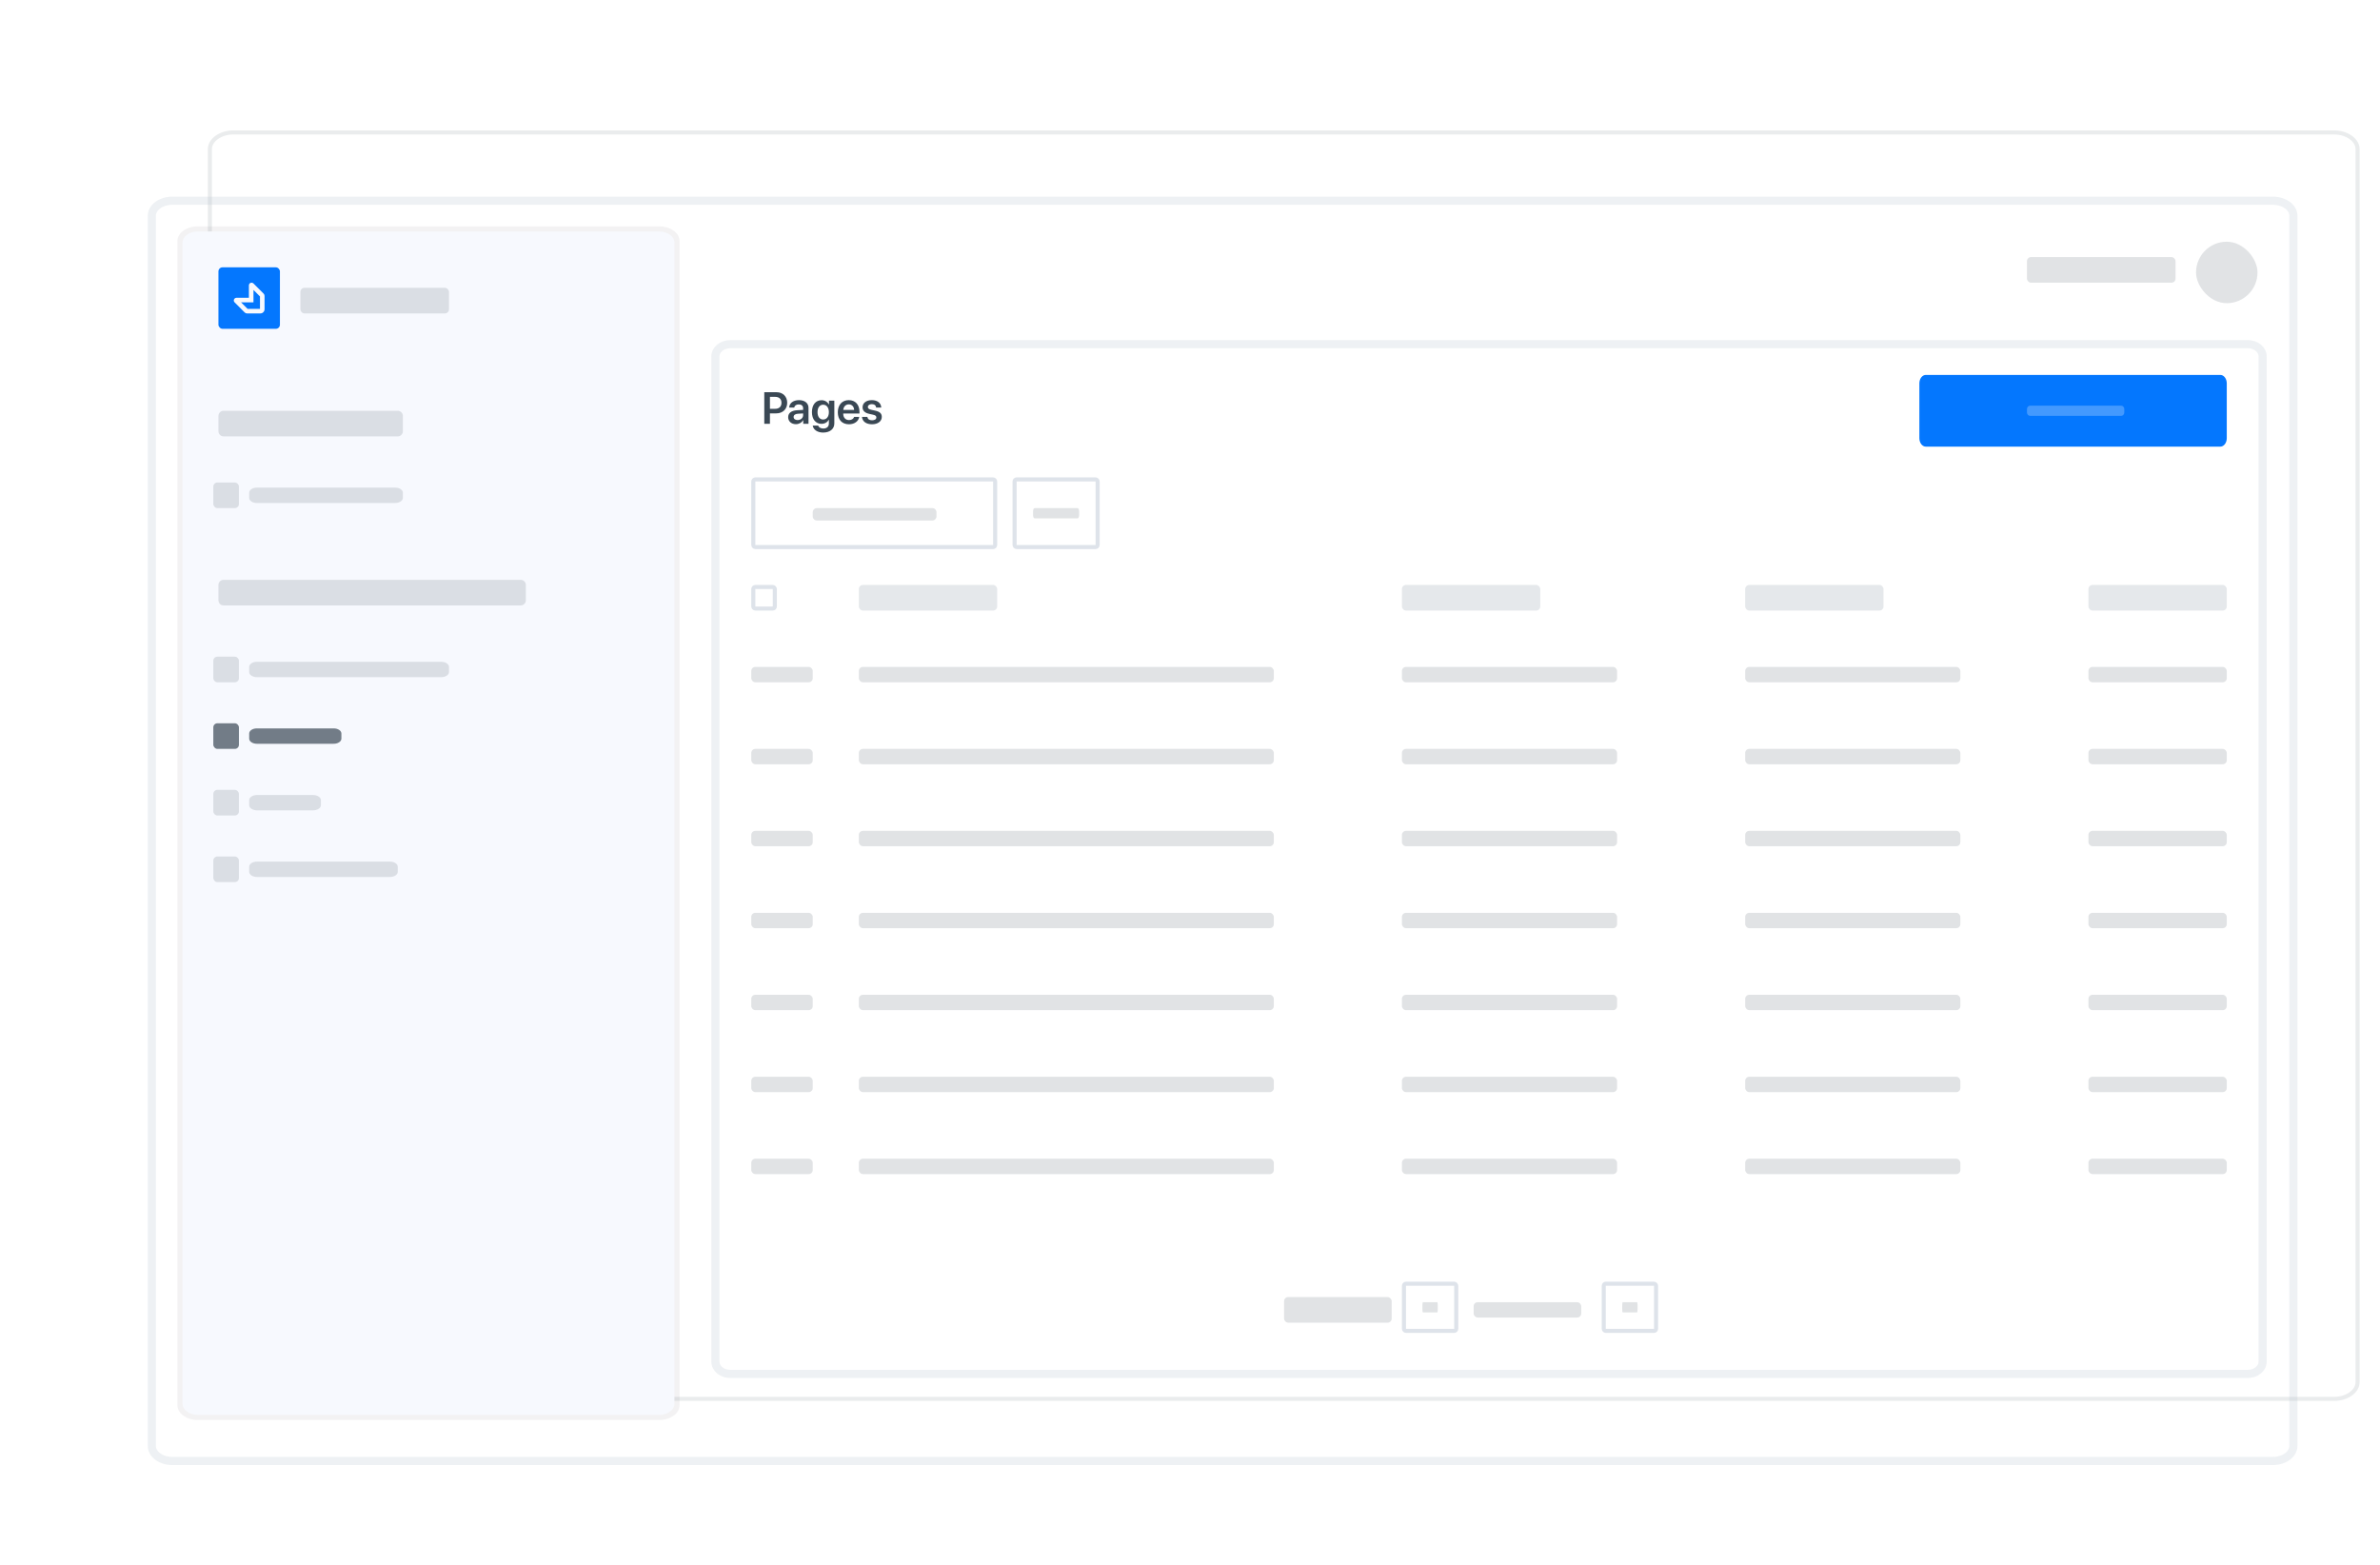 <svg width="584" height="384" viewBox="0 0 584 384" fill="none" xmlns="http://www.w3.org/2000/svg">
<g filter="url(#filter0_dd)">
<path d="M557.714 48H42.286C38.814 48 36 50.065 36 52.612V355.159C36 357.707 38.814 359.771 42.286 359.771H557.714C561.186 359.771 564 357.707 564 355.159V52.612C564 50.065 561.186 48 557.714 48Z" fill="white"/>
<path d="M42.286 48.5H557.714C559.355 48.5 560.82 48.989 561.863 49.754C562.907 50.52 563.5 51.536 563.5 52.612V355.159C563.5 356.236 562.907 357.252 561.863 358.017C560.82 358.783 559.355 359.271 557.714 359.271H42.286C40.645 359.271 39.18 358.783 38.137 358.017C37.093 357.252 36.5 356.236 36.5 355.159V52.612C36.5 51.536 37.093 50.52 38.137 49.754C39.18 48.989 40.645 48.5 42.286 48.5Z" stroke="#EAECED"/>
</g>
<path d="M557.714 49.257H42.286C39.508 49.257 37.257 50.906 37.257 52.939V354.833C37.257 356.866 39.508 358.514 42.286 358.514H557.714C560.492 358.514 562.743 356.866 562.743 354.833V52.939C562.743 50.906 560.492 49.257 557.714 49.257Z" stroke="#ADBACC" stroke-opacity="0.2" stroke-width="2"/>
<path d="M551.567 84.457H179.176C177.169 84.457 175.543 85.804 175.543 87.465V334.135C175.543 335.796 177.169 337.143 179.176 337.143H551.567C553.573 337.143 555.2 335.796 555.2 334.135V87.465C555.2 85.804 553.573 84.457 551.567 84.457Z" fill="white" stroke="#ADBACC" stroke-opacity="0.2" stroke-width="2"/>
<path d="M161.714 55.543H48.571C45.794 55.543 43.543 57.147 43.543 59.126V344.874C43.543 346.853 45.794 348.457 48.571 348.457H161.714C164.491 348.457 166.743 346.853 166.743 344.874V59.126C166.743 57.147 164.491 55.543 161.714 55.543Z" fill="#4D394B" fill-opacity="0.07"/>
<path d="M161.714 56.8H48.571C46.489 56.8 44.8 58.004 44.8 59.489V344.511C44.8 345.996 46.489 347.2 48.571 347.2H161.714C163.797 347.2 165.486 345.996 165.486 344.511V59.489C165.486 58.004 163.797 56.8 161.714 56.8Z" fill="#F7F9FE"/>
<rect x="184.343" y="117.143" width="60.343" height="17.6" rx="1" fill="white"/>
<rect x="184.843" y="117.643" width="59.343" height="16.6" rx="0.5" stroke="#ADBACC" stroke-opacity="0.4"/>
<path d="M228.778 124.686H200.441C199.882 124.686 199.429 125.14 199.429 125.7V126.714C199.429 127.274 199.882 127.728 200.441 127.728H228.778C229.337 127.728 229.79 127.274 229.79 126.714V125.7C229.79 125.14 229.337 124.686 228.778 124.686Z" fill="#3a4854" fill-opacity="0.15"/>
<rect x="248.457" y="117.143" width="21.371" height="17.6" rx="1" fill="white"/>
<rect x="248.957" y="117.643" width="20.371" height="16.6" rx="0.5" stroke="#ADBACC" stroke-opacity="0.4"/>
<path d="M264.423 124.686H253.863C253.655 124.686 253.486 125.061 253.486 125.524V126.362C253.486 126.825 253.655 127.2 253.863 127.2H264.423C264.631 127.2 264.8 126.825 264.8 126.362V125.524C264.8 125.061 264.631 124.686 264.423 124.686Z" fill="#3a4854" fill-opacity="0.15"/>
<path d="M544.812 92H472.559C471.682 92 470.971 92.927 470.971 94.071V107.529C470.971 108.673 471.682 109.6 472.559 109.6H544.812C545.689 109.6 546.4 108.673 546.4 107.529V94.071C546.4 92.927 545.689 92 544.812 92Z" fill="#0477FE"/>
<path opacity="0.5" d="M520.461 99.543H498.168C497.728 99.543 497.371 99.918 497.371 100.381V101.219C497.371 101.682 497.728 102.057 498.168 102.057H520.461C520.901 102.057 521.257 101.682 521.257 101.219V100.381C521.257 99.918 520.901 99.543 520.461 99.543Z" fill="white" fill-opacity="0.5"/>
<rect x="210.743" y="143.543" width="33.943" height="6.286" rx="1" fill="#E5E8EB"/>
<rect x="184.343" y="143.543" width="6.286" height="6.286" rx="1" fill="white"/>
<rect x="184.843" y="144.043" width="5.286" height="5.286" rx="0.5" stroke="#ADBACC" stroke-opacity="0.4"/>
<rect x="315.086" y="318.286" width="26.4" height="6.286" rx="1" fill="#3a4854" fill-opacity="0.15"/>
<rect x="344" y="314.514" width="13.829" height="12.571" rx="1" fill="white"/>
<rect x="344.5" y="315.014" width="12.829" height="11.571" rx="0.5" stroke="#ADBACC" stroke-opacity="0.4"/>
<path d="M352.674 319.543H349.154C349.085 319.543 349.029 319.918 349.029 320.381V321.219C349.029 321.682 349.085 322.057 349.154 322.057H352.674C352.744 322.057 352.8 321.682 352.8 321.219V320.381C352.8 319.918 352.744 319.543 352.674 319.543Z" fill="#3a4854" fill-opacity="0.15"/>
<rect x="361.6" y="319.543" width="26.4" height="3.771" rx="1" fill="#3a4854" fill-opacity="0.15"/>
<rect x="393.029" y="314.514" width="13.829" height="12.571" rx="1" fill="white"/>
<rect x="393.529" y="315.014" width="12.829" height="11.571" rx="0.5" stroke="#ADBACC" stroke-opacity="0.4"/>
<path d="M401.703 319.543H398.183C398.113 319.543 398.057 319.918 398.057 320.381V321.219C398.057 321.682 398.113 322.057 398.183 322.057H401.703C401.772 322.057 401.829 321.682 401.829 321.219V320.381C401.829 319.918 401.772 319.543 401.703 319.543Z" fill="#3a4854" fill-opacity="0.15"/>
<rect x="184.343" y="163.657" width="15.086" height="3.771" rx="1" fill="#3a4854" fill-opacity="0.15"/>
<rect x="210.743" y="163.657" width="101.829" height="3.771" rx="1" fill="#3a4854" fill-opacity="0.15"/>
<rect x="344" y="163.657" width="52.8" height="3.771" rx="1" fill="#3a4854" fill-opacity="0.15"/>
<rect x="428.229" y="163.657" width="52.8" height="3.771" rx="1" fill="#3a4854" fill-opacity="0.15"/>
<rect x="512.457" y="163.657" width="33.943" height="3.771" rx="1" fill="#3a4854" fill-opacity="0.15"/>
<rect x="184.343" y="183.771" width="15.086" height="3.771" rx="1" fill="#3a4854" fill-opacity="0.15"/>
<rect x="210.743" y="183.771" width="101.829" height="3.771" rx="1" fill="#3a4854" fill-opacity="0.15"/>
<rect x="344" y="183.771" width="52.8" height="3.771" rx="1" fill="#3a4854" fill-opacity="0.15"/>
<rect x="428.229" y="183.771" width="52.8" height="3.771" rx="1" fill="#3a4854" fill-opacity="0.15"/>
<rect x="512.457" y="183.771" width="33.943" height="3.771" rx="1" fill="#3a4854" fill-opacity="0.15"/>
<rect x="184.343" y="203.886" width="15.086" height="3.771" rx="1" fill="#3a4854" fill-opacity="0.15"/>
<rect x="210.743" y="203.886" width="101.829" height="3.771" rx="1" fill="#3a4854" fill-opacity="0.15"/>
<rect x="344" y="203.886" width="52.8" height="3.771" rx="1" fill="#3a4854" fill-opacity="0.15"/>
<rect x="428.229" y="203.886" width="52.8" height="3.771" rx="1" fill="#3a4854" fill-opacity="0.15"/>
<rect x="512.457" y="203.886" width="33.943" height="3.771" rx="1" fill="#3a4854" fill-opacity="0.15"/>
<rect x="184.343" y="224" width="15.086" height="3.771" rx="1" fill="#3a4854" fill-opacity="0.15"/>
<rect x="210.743" y="224" width="101.829" height="3.771" rx="1" fill="#3a4854" fill-opacity="0.15"/>
<rect x="344" y="224" width="52.8" height="3.771" rx="1" fill="#3a4854" fill-opacity="0.15"/>
<rect x="428.229" y="224" width="52.8" height="3.771" rx="1" fill="#3a4854" fill-opacity="0.15"/>
<rect x="512.457" y="224" width="33.943" height="3.771" rx="1" fill="#3a4854" fill-opacity="0.15"/>
<rect x="184.343" y="244.114" width="15.086" height="3.771" rx="1" fill="#3a4854" fill-opacity="0.15"/>
<rect x="210.743" y="244.114" width="101.829" height="3.771" rx="1" fill="#3a4854" fill-opacity="0.15"/>
<rect x="344" y="244.114" width="52.8" height="3.771" rx="1" fill="#3a4854" fill-opacity="0.15"/>
<rect x="428.229" y="244.114" width="52.8" height="3.771" rx="1" fill="#3a4854" fill-opacity="0.15"/>
<rect x="512.457" y="244.114" width="33.943" height="3.771" rx="1" fill="#3a4854" fill-opacity="0.15"/>
<rect x="184.343" y="264.229" width="15.086" height="3.771" rx="1" fill="#3a4854" fill-opacity="0.15"/>
<rect x="210.743" y="264.229" width="101.829" height="3.771" rx="1" fill="#3a4854" fill-opacity="0.15"/>
<rect x="344" y="264.229" width="52.8" height="3.771" rx="1" fill="#3a4854" fill-opacity="0.15"/>
<rect x="428.229" y="264.229" width="52.8" height="3.771" rx="1" fill="#3a4854" fill-opacity="0.15"/>
<rect x="512.457" y="264.229" width="33.943" height="3.771" rx="1" fill="#3a4854" fill-opacity="0.15"/>
<rect x="184.343" y="284.343" width="15.086" height="3.771" rx="1" fill="#3a4854" fill-opacity="0.15"/>
<rect x="210.743" y="284.343" width="101.829" height="3.771" rx="1" fill="#3a4854" fill-opacity="0.15"/>
<rect x="344" y="284.343" width="52.8" height="3.771" rx="1" fill="#3a4854" fill-opacity="0.15"/>
<rect x="428.229" y="284.343" width="52.8" height="3.771" rx="1" fill="#3a4854" fill-opacity="0.15"/>
<rect x="512.457" y="284.343" width="33.943" height="3.771" rx="1" fill="#3a4854" fill-opacity="0.15"/>
<rect x="344" y="143.543" width="33.943" height="6.286" rx="1" fill="#E5E8EB"/>
<rect x="428.229" y="143.543" width="33.943" height="6.286" rx="1" fill="#E5E8EB"/>
<rect x="512.457" y="143.543" width="33.943" height="6.286" rx="1" fill="#E5E8EB"/>
<path d="M187.539 96.249V104H188.925V101.438H190.493C192.062 101.438 193.163 100.391 193.163 98.844C193.163 97.297 192.094 96.249 190.552 96.249H187.539ZM188.925 97.383H190.187C191.181 97.383 191.756 97.915 191.756 98.844C191.756 99.784 191.176 100.321 190.182 100.321H188.925V97.383ZM195.301 104.091C196.031 104.091 196.745 103.71 197.073 103.092H197.1V104H198.389V100.079C198.389 98.935 197.47 98.189 196.058 98.189C194.608 98.189 193.7 98.951 193.641 100.015H194.882C194.967 99.542 195.37 99.236 196.004 99.236C196.665 99.236 197.068 99.58 197.068 100.176V100.584L195.564 100.67C194.178 100.756 193.399 101.363 193.399 102.373C193.399 103.398 194.199 104.091 195.301 104.091ZM195.703 103.082C195.123 103.082 194.737 102.786 194.737 102.319C194.737 101.868 195.107 101.578 195.752 101.535L197.068 101.454V101.889C197.068 102.577 196.461 103.082 195.703 103.082ZM201.977 106.148C203.636 106.148 204.727 105.268 204.727 103.909V98.307H203.416V99.284H203.395C203.067 98.629 202.412 98.21 201.601 98.21C200.145 98.21 199.232 99.332 199.232 101.132C199.232 102.904 200.167 104.005 201.574 104.005C202.39 104.005 203.062 103.597 203.357 102.985H203.389V103.946C203.389 104.671 202.89 105.16 202.02 105.16C201.386 105.16 200.897 104.865 200.752 104.43H199.426C199.56 105.429 200.57 106.148 201.977 106.148ZM201.982 102.942C201.139 102.942 200.602 102.265 200.602 101.137C200.602 100.02 201.139 99.311 201.982 99.311C202.836 99.311 203.389 100.031 203.389 101.137C203.389 102.249 202.836 102.942 201.982 102.942ZM209.588 102.297C209.443 102.77 208.97 103.082 208.347 103.082C207.471 103.082 206.913 102.469 206.913 101.556V101.476H210.893V101.041C210.893 99.311 209.883 98.189 208.266 98.189C206.623 98.189 205.581 99.376 205.581 101.175C205.581 102.99 206.612 104.113 208.32 104.113C209.668 104.113 210.667 103.372 210.839 102.297H209.588ZM208.272 99.225C209.04 99.225 209.555 99.789 209.582 100.595H206.924C206.977 99.8 207.52 99.225 208.272 99.225ZM211.655 99.939C211.655 100.783 212.203 101.32 213.294 101.562L214.239 101.771C214.835 101.905 215.039 102.099 215.039 102.442C215.039 102.867 214.636 103.135 213.987 103.135C213.31 103.135 212.928 102.856 212.826 102.303H211.51C211.618 103.404 212.499 104.113 213.987 104.113C215.383 104.113 216.371 103.388 216.371 102.313C216.371 101.486 215.915 101.03 214.733 100.767L213.788 100.557C213.192 100.423 212.955 100.197 212.955 99.87C212.955 99.451 213.347 99.171 213.938 99.171C214.556 99.171 214.937 99.499 214.991 100.015H216.237C216.205 98.935 215.324 98.189 213.938 98.189C212.563 98.189 211.655 98.897 211.655 99.939Z" fill="#3a4854"/>
<rect x="52.343" y="118.4" width="6.286" height="6.286" rx="1" fill="#3a4854" fill-opacity="0.15"/>
<path d="M108.286 162.4H63.029C61.987 162.4 61.143 162.963 61.143 163.657V164.914C61.143 165.609 61.987 166.171 63.029 166.171H108.286C109.327 166.171 110.171 165.609 110.171 164.914V163.657C110.171 162.963 109.327 162.4 108.286 162.4Z" fill="#3a4854" fill-opacity="0.15"/>
<rect x="52.343" y="161.143" width="6.286" height="6.286" rx="1" fill="#3a4854" fill-opacity="0.15"/>
<rect x="52.343" y="193.829" width="6.286" height="6.286" rx="1" fill="#3a4854" fill-opacity="0.15"/>
<rect x="52.343" y="210.171" width="6.286" height="6.286" rx="1" fill="#3a4854" fill-opacity="0.15"/>
<path d="M81.886 178.743H63.029C61.987 178.743 61.143 179.306 61.143 180V181.257C61.143 181.951 61.987 182.514 63.029 182.514H81.886C82.927 182.514 83.771 181.951 83.771 181.257V180C83.771 179.306 82.927 178.743 81.886 178.743Z" fill="#3a4854" fill-opacity="0.7"/>
<rect x="52.343" y="177.486" width="6.286" height="6.286" rx="1" fill="#3a4854" fill-opacity="0.7"/>
<path d="M76.787 195.086H63.098C62.018 195.086 61.143 195.649 61.143 196.343V197.6C61.143 198.294 62.018 198.857 63.098 198.857H76.787C77.867 198.857 78.743 198.294 78.743 197.6V196.343C78.743 195.649 77.867 195.086 76.787 195.086Z" fill="#3a4854" fill-opacity="0.15"/>
<path d="M95.681 211.429H63.062C62.002 211.429 61.143 211.991 61.143 212.686V213.943C61.143 214.637 62.002 215.2 63.062 215.2H95.681C96.741 215.2 97.6 214.637 97.6 213.943V212.686C97.6 211.991 96.741 211.429 95.681 211.429Z" fill="#3a4854" fill-opacity="0.15"/>
<path d="M96.971 119.657H63.029C61.987 119.657 61.143 120.22 61.143 120.914V122.171C61.143 122.866 61.987 123.429 63.029 123.429H96.971C98.013 123.429 98.857 122.866 98.857 122.171V120.914C98.857 120.22 98.013 119.657 96.971 119.657Z" fill="#3a4854" fill-opacity="0.15"/>
<path d="M97.6 100.8H54.857C54.163 100.8 53.6 101.363 53.6 102.057V105.829C53.6 106.523 54.163 107.086 54.857 107.086H97.6C98.294 107.086 98.857 106.523 98.857 105.829V102.057C98.857 101.363 98.294 100.8 97.6 100.8Z" fill="#3a4854" fill-opacity="0.15"/>
<path d="M127.771 142.286H54.857C54.163 142.286 53.6 142.849 53.6 143.543V147.314C53.6 148.009 54.163 148.571 54.857 148.571H127.771C128.466 148.571 129.029 148.009 129.029 147.314V143.543C129.029 142.849 128.466 142.286 127.771 142.286Z" fill="#3a4854" fill-opacity="0.15"/>
<rect x="533.829" y="69.371" width="36.457" height="6.286" rx="1" transform="rotate(-180 533.829 69.371)" fill="#3a4854" fill-opacity="0.15"/>
<rect x="553.943" y="74.4" width="15.086" height="15.086" rx="7.543" transform="rotate(-180 553.943 74.4)" fill="#3a4854" fill-opacity="0.15"/>
<rect x="73.714" y="70.629" width="36.457" height="6.286" rx="1" fill="#3a4854" fill-opacity="0.15"/>
<rect x="53.6" y="65.6" width="15.086" height="15.086" rx="1" fill="#0477FE"/>
<path d="M63.878 76.914H60.613C60.509 76.915 60.405 76.894 60.309 76.854C60.212 76.814 60.125 76.756 60.051 76.682L57.563 74.192C57.472 74.101 57.409 73.984 57.384 73.857C57.359 73.73 57.372 73.598 57.421 73.478C57.471 73.358 57.555 73.256 57.663 73.184C57.771 73.112 57.898 73.074 58.027 73.074H61.075V70.024C61.075 69.895 61.113 69.768 61.185 69.661C61.257 69.553 61.359 69.469 61.479 69.42C61.599 69.371 61.73 69.359 61.857 69.384C61.984 69.409 62.101 69.471 62.193 69.562L64.682 72.05C64.756 72.124 64.814 72.211 64.854 72.308C64.894 72.404 64.915 72.508 64.914 72.612V75.878C64.914 76.153 64.805 76.416 64.61 76.61C64.416 76.805 64.152 76.914 63.878 76.914ZM60.749 75.792H63.793V72.748L62.197 71.151V74.196H59.153L60.749 75.792Z" fill="#F7F9FE"/>
<defs>
<filter id="filter0_dd" x="0" y="0" width="600" height="383.771" filterUnits="userSpaceOnUse" color-interpolation-filters="sRGB">
<feFlood flood-opacity="0" result="BackgroundImageFix"/>
<feColorMatrix in="SourceAlpha" type="matrix" values="0 0 0 0 0 0 0 0 0 0 0 0 0 0 0 0 0 0 127 0"/>
<feOffset dx="15" dy="-4"/>
<feGaussianBlur stdDeviation="7.5"/>
<feColorMatrix type="matrix" values="0 0 0 0 0 0 0 0 0 0 0 0 0 0 0 0 0 0 0.05 0"/>
<feBlend mode="normal" in2="BackgroundImageFix" result="effect1_dropShadow"/>
<feColorMatrix in="SourceAlpha" type="matrix" values="0 0 0 0 0 0 0 0 0 0 0 0 0 0 0 0 0 0 127 0"/>
<feOffset dy="-12"/>
<feGaussianBlur stdDeviation="18"/>
<feColorMatrix type="matrix" values="0 0 0 0 0 0 0 0 0 0 0 0 0 0 0 0 0 0 0.1 0"/>
<feBlend mode="normal" in2="effect1_dropShadow" result="effect2_dropShadow"/>
<feBlend mode="normal" in="SourceGraphic" in2="effect2_dropShadow" result="shape"/>
</filter>
</defs>
</svg>
